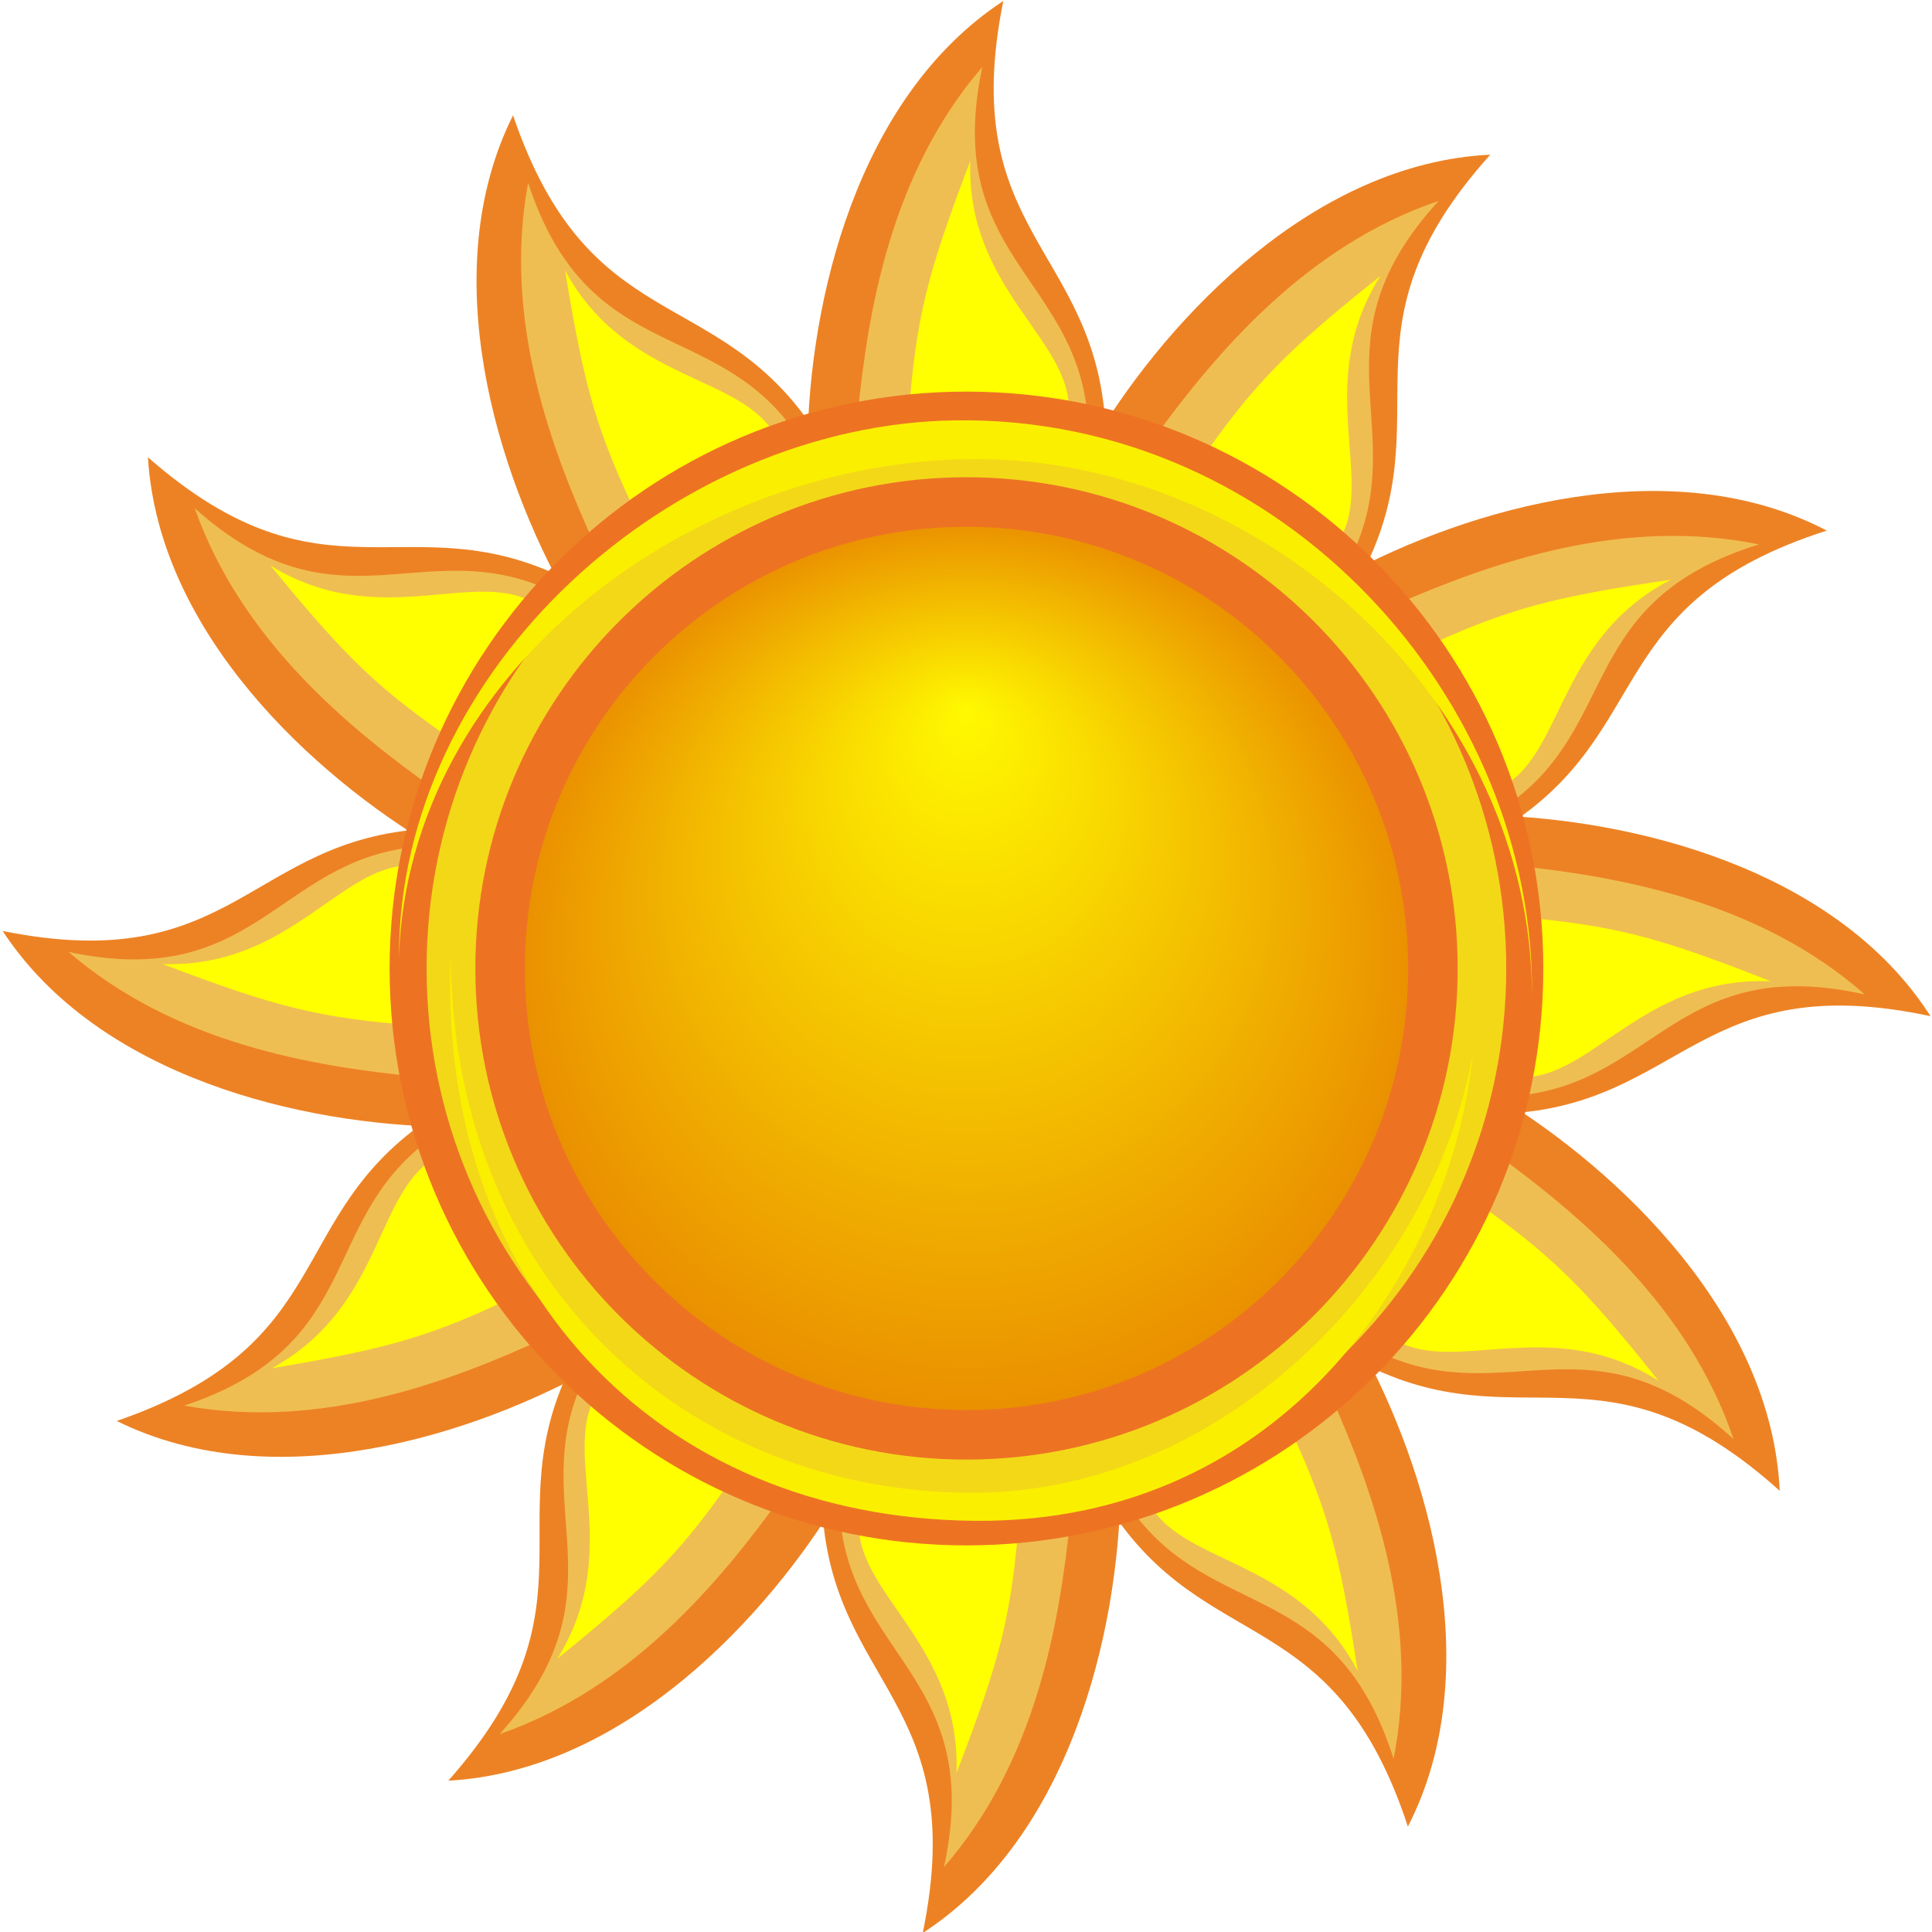 <?xml version="1.0" encoding="UTF-8" standalone="no"?>
<!-- Created with Inkscape (http://www.inkscape.org/) -->

<svg
   xmlns:dc="http://purl.org/dc/elements/1.1/"
   xmlns:cc="http://creativecommons.org/ns#"
   xmlns:rdf="http://www.w3.org/1999/02/22-rdf-syntax-ns#"
   xmlns:svg="http://www.w3.org/2000/svg"
   xmlns="http://www.w3.org/2000/svg"
   xmlns:xlink="http://www.w3.org/1999/xlink"
   xmlns:sodipodi="http://sodipodi.sourceforge.net/DTD/sodipodi-0.dtd"
   xmlns:inkscape="http://www.inkscape.org/namespaces/inkscape"
   id="svg2"
   sodipodi:docname="openclipart_74_decorative_sun.svg"
   sodipodi:modified="true"
   viewBox="0 0 207.923 207.923"
   sodipodi:version="0.32"
   version="1.0"
   inkscape:output_extension="org.inkscape.output.svg.inkscape"
   inkscape:version="0.91 r13725"
   width="207.923"
   height="207.923">
  <defs
     id="defs4">
    <filter
       id="filter4730"
       inkscape:collect="always">
      <feGaussianBlur
         id="feGaussianBlur4732"
         stdDeviation="2.597"
         inkscape:collect="always" />
    </filter>
    <filter
       id="filter17277"
       inkscape:collect="always">
      <feGaussianBlur
         id="feGaussianBlur17279"
         stdDeviation="3.016"
         inkscape:collect="always" />
    </filter>
    <filter
       id="filter7785"
       height="1.336"
       width="1.223"
       y="-0.168"
       x="-0.111"
       inkscape:collect="always">
      <feGaussianBlur
         id="feGaussianBlur7787"
         stdDeviation="2.166"
         inkscape:collect="always" />
    </filter>
    <filter
       id="filter7789"
       height="1.481"
       width="1.302"
       y="-0.24"
       x="-0.151"
       inkscape:collect="always">
      <feGaussianBlur
         id="feGaussianBlur7791"
         stdDeviation="2.166"
         inkscape:collect="always" />
    </filter>
    <radialGradient
       id="radialGradient8294"
       fy="205.55"
       gradientUnits="userSpaceOnUse"
       cy="234.65"
       cx="480.08"
       gradientTransform="translate(0,-2.3252e-5)"
       r="50.459"
       inkscape:collect="always">
      <stop
         id="stop6094"
         style="stop-color:#fff900"
         offset="0" />
      <stop
         id="stop6096"
         style="stop-color:#ea8f00"
         offset="1" />
    </radialGradient>
  </defs>
  <sodipodi:namedview
     id="base"
     inkscape:zoom="1.5806484"
     height="744.094px"
     borderopacity="1.0"
     inkscape:current-layer="layer1"
     inkscape:cx="217.17525"
     inkscape:cy="124.63638"
     inkscape:object-paths="false"
     inkscape:grid-bbox="false"
     width="1052.362px"
     inkscape:guide-bbox="true"
     showguides="true"
     bordercolor="#666666"
     inkscape:window-x="1272"
     guidetolerance="10"
     objecttolerance="10"
     inkscape:window-y="-8"
     inkscape:window-width="1280"
     inkscape:pageopacity="0.0"
     inkscape:pageshadow="2"
     pagecolor="#ffffff"
     gridtolerance="50"
     inkscape:document-units="px"
     inkscape:window-height="660"
     showgrid="false"
     fit-margin-top="0"
     fit-margin-left="0"
     fit-margin-right="0"
     fit-margin-bottom="0"
     inkscape:window-maximized="1" />
  <g
     id="layer1"
     inkscape:label="Layer 1"
     inkscape:groupmode="layer"
     transform="translate(-376.203,-130.481)">
    <g
       id="g8273"
       transform="matrix(0.959,0,0,0.959,19.823,9.673)">
      <g
         id="g7904"
         inkscape:transform-center-x="83.496727"
         inkscape:transform-center-y="1.4234665"
         transform="matrix(1,-0.02,0.02,1,-4.486,9.406)">
        <path
           id="path7135"
           sodipodi:nodetypes="ccc"
           style="fill:#ed8224;fill-opacity:1"
           d="m 421.29,251.45 c -16.19,-0.53 -39,-6.3 -49.46,-22.97 25.86,5.76 27.87,-9.71 47.77,-10.51"
           inkscape:connector-curvature="0" />
        <path
           id="path7161"
           sodipodi:nodetypes="ccc"
           style="fill:#efbe52;fill-opacity:0.997;filter:url(#filter7785)"
           d="m 418.09,245.76 c -12,-1.41 -27.26,-4.34 -38.91,-14.78 20.73,4.84 23.6,-9.59 38.84,-10.98"
           inkscape:connector-curvature="0" />
        <path
           id="path7163"
           sodipodi:nodetypes="ccc"
           style="fill:#ffff00;filter:url(#filter7789)"
           d="m 418.41,240.05 c -11.26,-1.05 -16.14,-2.43 -28.69,-7.5 14.59,0.74 20.43,-11.32 28.64,-10.47"
           inkscape:connector-curvature="0" />
      </g>
      <use
         id="use7913"
         inkscape:transform-center-y="-35.282489"
         inkscape:transform-center-x="68.724931"
         xlink:href="#g7904"
         transform="matrix(0.868,0.497,-0.497,0.868,179.93,-207.58)"
         height="744.094"
         width="1052.362"
         y="0"
         x="0" />
      <use
         id="use7915"
         inkscape:transform-center-y="-68.570892"
         inkscape:transform-center-x="36.455961"
         xlink:href="#use7913"
         transform="matrix(0.866,0.5,-0.5,0.866,181.64,-208.73)"
         height="744.094"
         width="1052.362"
         y="0"
         x="0" />
      <use
         id="use7917"
         inkscape:transform-center-y="-83.499375"
         inkscape:transform-center-x="1.4013646"
         xlink:href="#use7915"
         transform="matrix(0.864,0.503,-0.503,0.864,183.26,-209.82)"
         height="744.094"
         width="1052.362"
         y="0"
         x="0" />
      <use
         id="use7919"
         inkscape:transform-center-y="-68.066794"
         inkscape:transform-center-x="-36.265096"
         xlink:href="#use7917"
         transform="matrix(0.862,0.508,-0.508,0.862,185.52,-211.33)"
         height="744.094"
         width="1052.362"
         y="0"
         x="0" />
      <use
         id="use7921"
         inkscape:transform-center-y="-35.195795"
         inkscape:transform-center-x="-69.437496"
         xlink:href="#use7919"
         transform="matrix(0.863,0.505,-0.505,0.863,183.97,-210.3)"
         height="744.094"
         width="1052.362"
         y="0"
         x="0" />
      <use
         id="use7923"
         inkscape:transform-center-y="-0.7583852"
         inkscape:transform-center-x="-83.571129"
         xlink:href="#use7921"
         transform="matrix(0.868,0.497,-0.497,0.868,179.96,-207.6)"
         height="744.094"
         width="1052.362"
         y="0"
         x="0" />
      <use
         id="use7925"
         inkscape:transform-center-y="36.322494"
         inkscape:transform-center-x="-68.027954"
         xlink:href="#use7923"
         transform="matrix(0.867,0.499,-0.499,0.867,181.08,-208.36)"
         height="744.094"
         width="1052.362"
         y="0"
         x="0" />
      <use
         id="use7927"
         inkscape:transform-center-y="69.08351"
         inkscape:transform-center-x="-35.715054"
         xlink:href="#use7925"
         transform="matrix(0.867,0.498,-0.498,0.867,180.31,-207.84)"
         height="744.094"
         width="1052.362"
         y="0"
         x="0" />
      <use
         id="use7929"
         inkscape:transform-center-y="83.547547"
         inkscape:transform-center-x="-0.97523674"
         xlink:href="#use7927"
         transform="matrix(0.868,0.497,-0.497,0.868,179.95,-207.59)"
         height="744.094"
         width="1052.362"
         y="0"
         x="0" />
      <use
         id="use7931"
         inkscape:transform-center-y="67.983973"
         inkscape:transform-center-x="36.387489"
         xlink:href="#use7929"
         transform="matrix(0.867,0.498,-0.498,0.867,180.72,-208.12)"
         height="744.094"
         width="1052.362"
         y="0"
         x="0" />
      <use
         id="use7933"
         inkscape:transform-center-y="35.584785"
         inkscape:transform-center-x="69.172741"
         xlink:href="#use7931"
         transform="matrix(0.871,0.492,-0.492,0.871,177.51,-205.93)"
         height="744.094"
         width="1052.362"
         y="0"
         x="0" />
      <path
         id="path4743"
         style="fill:url(#radialGradient8294);fill-opacity:1"
         d="m 480.07,184.19 c 27.85,0 50.47,22.62 50.47,50.47 0,27.85 -22.62,50.45 -50.47,50.45 -27.85,0 -50.45,-22.6 -50.45,-50.45 0,-27.85 22.6,-50.47 50.45,-50.47 z"
         inkscape:connector-curvature="0" />
      <path
         id="path3760"
         style="fill:#ed7323;fill-opacity:1"
         d="m 480.07,169.92 c -35.73,0 -64.73,29 -64.73,64.74 0,35.73 29,64.74 64.73,64.74 35.74,0 64.74,-29.01 64.74,-64.74 0,-35.74 -29,-64.74 -64.74,-64.74 z m 0,15.17 c 27.36,0 49.57,22.21 49.57,49.57 0,27.35 -22.21,49.55 -49.57,49.55 -27.35,0 -49.55,-22.2 -49.55,-49.55 0,-27.36 22.2,-49.57 49.55,-49.57 z"
         inkscape:connector-curvature="0" />
      <path
         id="path3767"
         style="fill:#f3d818;fill-opacity:1;filter:url(#filter17277)"
         d="m 480.07,174.08 c -33.44,0 -60.58,27.14 -60.58,60.58 0,33.44 27.14,60.58 60.58,60.58 33.44,0 60.58,-27.14 60.58,-60.58 0,-33.44 -27.14,-60.58 -60.58,-60.58 z m 0,5.45 c 30.42,0 55.13,24.71 55.13,55.13 0,30.42 -24.71,55.11 -55.13,55.11 -30.42,0 -55.11,-24.69 -55.11,-55.11 0,-30.42 24.69,-55.13 55.11,-55.13 z"
         inkscape:connector-curvature="0" />
      <path
         id="path19323"
         d="m -155.9,708.69 c 0.67,-52.24 -42.84,-102.54 -99.69,-101.75 -48.93,0.68 -96.24,43.69 -96.24,94.76 1.63,-50.73 51.22,-87.93 99.83,-87.93 49.63,0 96.1,42.68 96.1,94.92 z m -10.27,10.21 c -7.03,40.15 -43.91,77.27 -86.44,77.27 -49.04,0 -90.15,-36.98 -90.24,-94.98 -2.47,57.54 34.88,99.56 90.85,99.93 53.51,0.35 82.19,-45.04 85.83,-82.22 z"
         sodipodi:nodetypes="csssscscsc"
         style="fill:#fbef00;filter:url(#filter4730)"
         transform="matrix(0.649,0,0,0.636,644.72,-212.87)"
         inkscape:connector-curvature="0" />
    </g>
  </g>
</svg>
